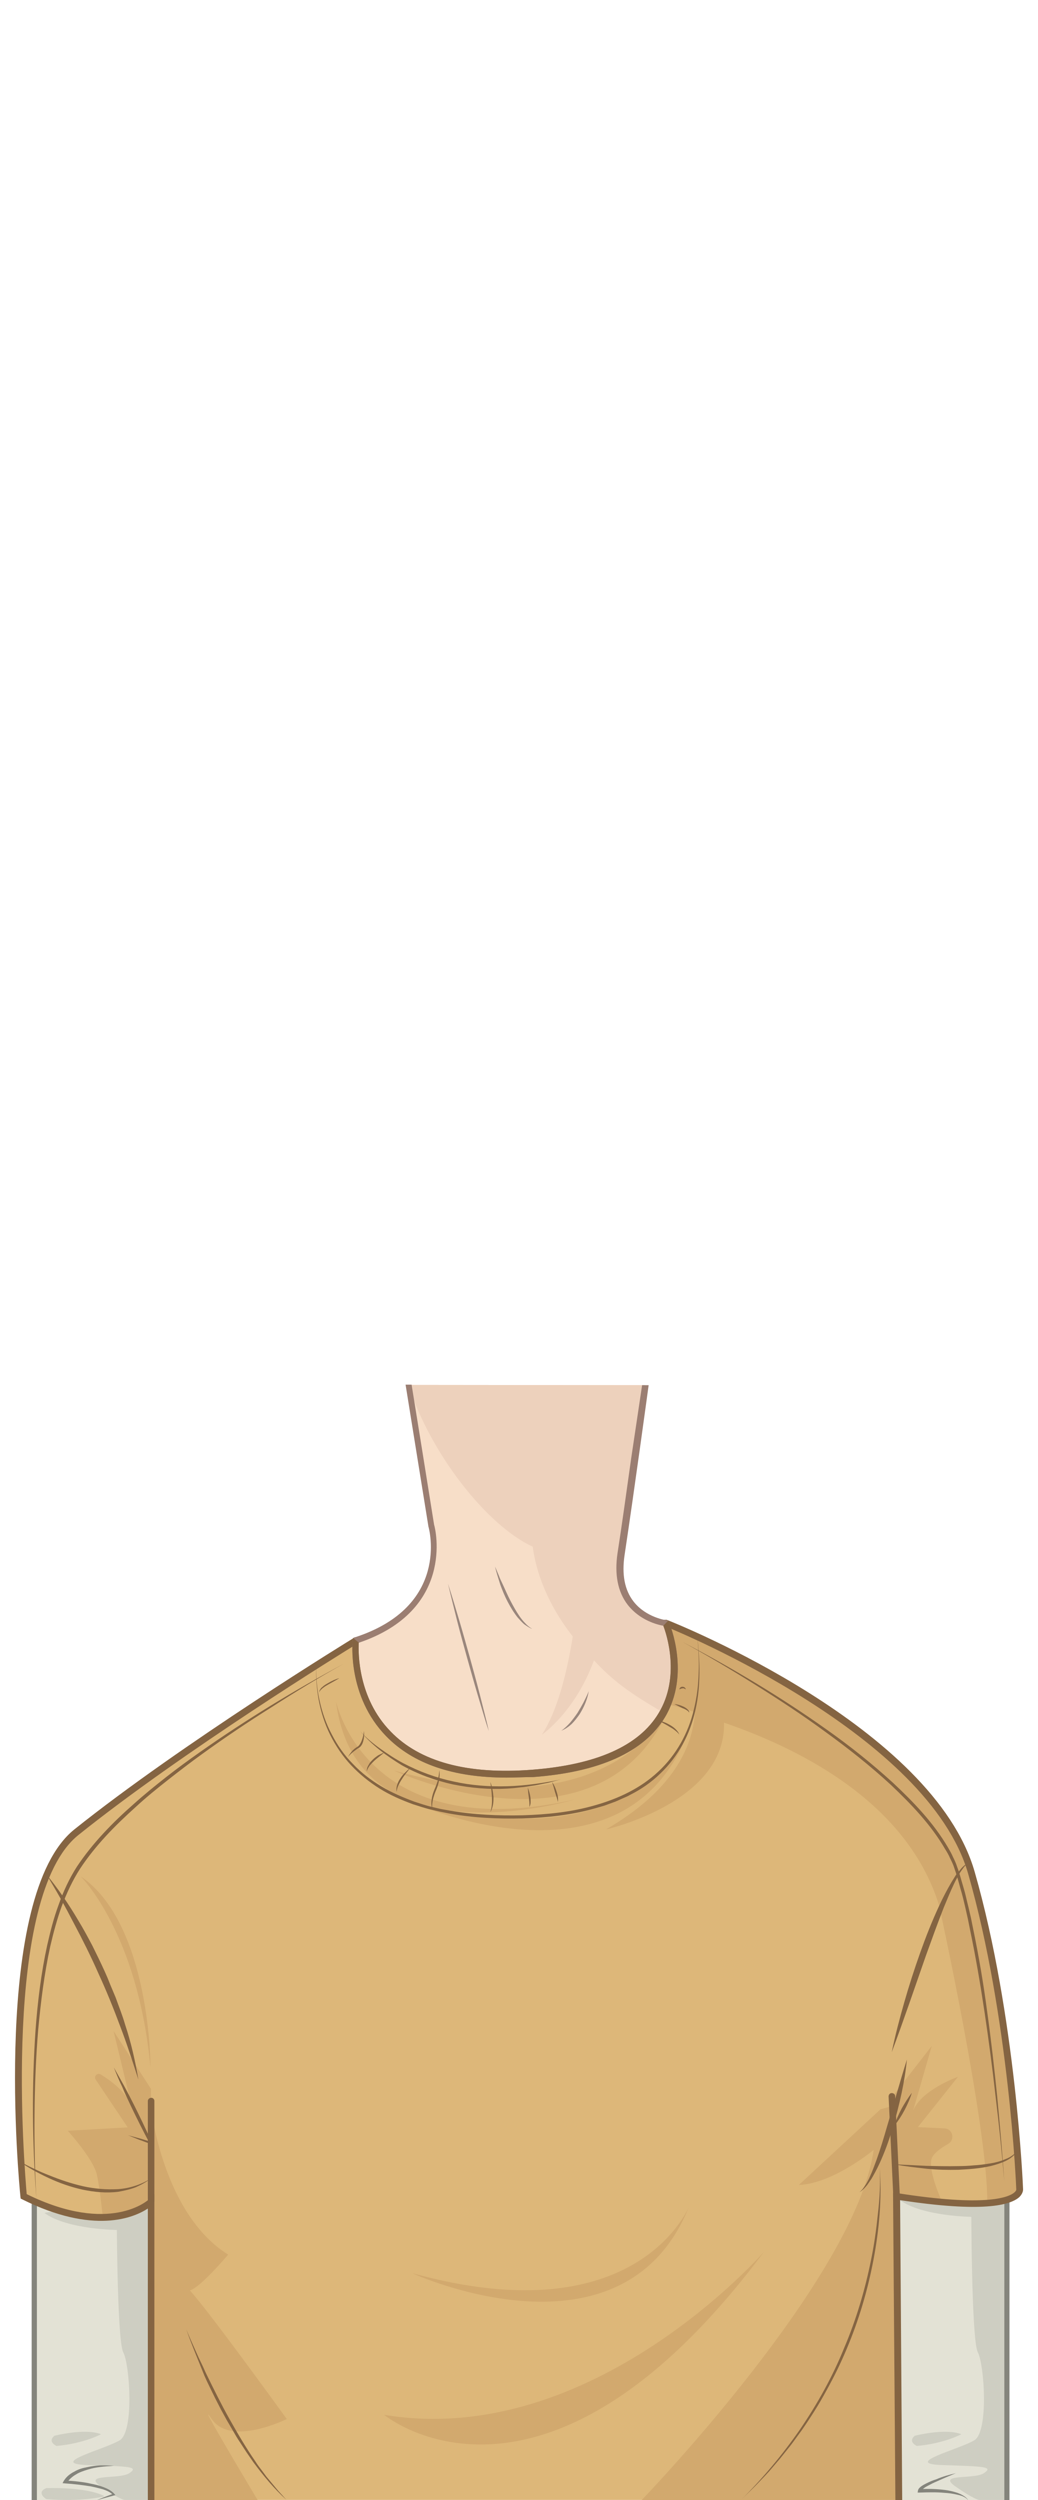 <?xml version="1.0" encoding="utf-8"?>
<!-- Generator: Adobe Illustrator 24.3.0, SVG Export Plug-In . SVG Version: 6.00 Build 0)  -->
<svg version="1.1" id="Layer_1" xmlns="http://www.w3.org/2000/svg" xmlns:xlink="http://www.w3.org/1999/xlink" x="0px" y="0px"
	 viewBox="0 0 396.7 955" style="enable-background:new 0 0 396.7 955;" xml:space="preserve">
<style type="text/css">
	.st0{fill:#84847C;}
	.st1{fill:#E3E2D5;}
	.st2{fill:#CECEC2;}
	.st3{fill:#DDB779;}
	.st4{fill:#D2A96E;}
	.st5{fill:#846442;}
	.st6{fill:#F7DEC8;}
	.st7{fill:#99867C;}
	.st8{fill:#EDD1BC;}
	.st9{fill:#9B7E72;}
</style>
<g>
	<rect x="12.1" y="841.3" class="st0" width="2.1" height="113.7"/>
</g>
<g>
	<rect x="383.7" y="840.8" class="st0" width="2.1" height="114.3"/>
</g>
<g>
	<polygon class="st1" points="14.1,955 14.1,831 57.6,831 57.8,955 	"/>
</g>
<path class="st2" d="M44.6,841.6c0,0,0,52.2,2.5,56.9s4.2,30.2-1.3,33.6c-5.5,3.4-28.1,9-12.2,9.5s19.6,0.6,15.8,3.1
	s-18.2,0-10.8,5.1c7.3,5.1,9,5.1,9,5.1h9.5V840L44.6,841.6z"/>
<polygon class="st1" points="383.8,836.8 383.8,955 343.5,955 341.8,834.6 "/>
<path class="st2" d="M371.9,846.8c0,0-19.4-0.1-28.1-6.5c0,0,11.3-2.8,28.5,0C372.3,840.3,377.3,844.4,371.9,846.8z"/>
<path class="st2" d="M45.1,851.8c0,0-19.4-0.1-28.1-6.5c0,0,11.3-2.8,28.5,0C45.5,845.3,50.4,849.4,45.1,851.8z"/>
<path class="st3" d="M9,838.9c0,0-11.3-113.9,20.2-139.1c41.4-33.1,106.7-73.1,106.7-73.1l118.5-6.7c0,0,100.8,39.9,116.8,95.4
	s18.5,121,18.5,121s0.8,10.1-47.1,2.5l0.8,116H57.8V841C57.8,841,42.6,855.7,9,838.9z"/>
<path class="st4" d="M390.7,833c0,0-7.9-110.5-28-135.8s-46-51.7-107.9-76.8c0.1-0.1,7,25.8,0.2,30.5c0,0,4.1,1,10.6,3.1
	c-0.9,13.7-8.7,30.1-34,44.8c0,0,45.9-10.3,45.1-40.8c25.5,8.8,69.4,28.6,82.2,69.8c0,0,18.7,85.2,18.4,113.5
	C377.3,841.3,391.3,842.4,390.7,833z"/>
<path class="st4" d="M39.3,847.1c0,0-1-10.6-2.3-16.5s-11.1-16.7-11.1-16.7l22.9-1.3l-12.2-18.2c-0.9-1.3,0.6-2.8,1.9-2
	c4.6,2.8,10.9,7.6,12.4,14.1c2.4,10.4-7.5-30.7-7.5-30.7l14.3,22.1V841C57.8,841,46.9,847.1,39.3,847.1z"/>
<path class="st4" d="M360.2,841.4c0,0-5.5-11.8-4.2-16.7c0.5-1.9,3.2-4,6.4-5.8c2.7-1.6,1.7-5.8-1.4-5.9l-10.2-0.5l15.3-19.2
	c0,0-15.1,5.3-17.5,14s7.5-25.8,7.5-25.8L341.7,800l0.9,38.9C342.7,838.9,352.6,841.4,360.2,841.4z"/>
<path class="st4" d="M245.2,955c0,0,81.9-84.8,88.7-133.8c0,0-15.5,12.9-28.6,13.4l31.2-28.9l4.3-1.2l2.7,150.4L245.2,955z"/>
<path class="st4" d="M57.8,805.7c0,0,4.6,40.1,29.4,55.5c0,0-14.9,17.7-16,12.9s38.4,49.9,38.4,49.9s-21.4,10.7-28.7,0
	c-7.4-10.7,17.6,31,17.6,31s-40.7,0.1-40.1-0.1c0.6-0.2-0.6-147.1-0.6-147.1"/>
<path class="st2" d="M371.2,841.6c0,0,0,52.2,2.5,56.9s4.2,30.2-1.3,33.6c-5.5,3.4-28.1,9-12.2,9.5s19.6,0.6,15.8,3.1
	s-18.2,0-10.8,5.1c7.3,5.1,9,5.1,9,5.1h9.5V840.1L371.2,841.6z"/>
<g>
	<path class="st5" d="M342.2,955l-0.9-117.5l1.5,0.2c33.5,5.3,42.4,1.7,44.7-0.1c0.9-0.7,0.9-1.2,0.9-1.2c0-0.6-2.7-66-18.4-120.7
		c-15.2-52.9-110.1-92.2-115.8-94.5L136.3,628c-4.6,2.8-66.8,41.2-106.3,72.9C0.6,724.3,9.4,828.5,10.2,838.1
		c31.9,15.7,46.5,2.2,46.7,2l2.1-2v3V955h-2.5V843.6c-5.3,3.5-20.7,10.1-48-3.5l-0.6-0.3L7.8,839c-0.5-4.7-11-114.8,20.6-140.2
		c41-32.8,106.2-72.8,106.9-73.2l0.3-0.2h0.3l118.8-6.7l0.3,0.1c4.1,1.6,101.6,40.8,117.5,96.2c15.8,55,18.5,120.7,18.5,121.3
		c0,0.2,0,1.5-1.4,2.9c-3.5,3.2-14.2,6-45.6,1.2l0.8,114.6L342.2,955z"/>
</g>
<path class="st6" d="M156.1,529l8.7,53.8c0,0,9,31.7-28.9,44c0,0-5.9,56.3,67.5,50.7s51-57.4,51-57.4s-20.8-2.2-17.1-26.3
	s9.2-64.7,9.2-64.7L156.1,529z"/>
<g>
	<path class="st7" d="M171.2,604.9c1.5,4.6,2.9,9.3,4.3,14c1.4,4.7,2.7,9.4,4,14c1.3,4.7,2.6,9.4,3.8,14.1l1.8,7.1
		c0.6,2.4,1.2,4.7,1.7,7.1c-0.8-2.3-1.5-4.6-2.2-7l-2.1-7c-1.4-4.7-2.7-9.4-4-14c-1.3-4.7-2.6-9.4-3.8-14.1
		C173.5,614.3,172.3,609.6,171.2,604.9z"/>
</g>
<g>
	<path class="st7" d="M225,646c-0.5,3.1-1.8,6.1-3.5,8.8c-0.9,1.3-1.9,2.6-3,3.7c-1.2,1.1-2.5,2-4,2.6c1.3-0.9,2.4-2,3.4-3.1
		c1-1.2,1.9-2.4,2.8-3.7c0.8-1.3,1.6-2.7,2.3-4C223.7,648.9,224.4,647.5,225,646z"/>
</g>
<g>
	<path class="st7" d="M189.2,598.4c0.5,1.1,0.9,2.2,1.4,3.3c0.4,1.1,0.9,2.2,1.4,3.2c1,2.1,1.9,4.3,3,6.4c1.1,2.1,2.2,4.1,3.5,6
		c0.7,1,1.4,1.9,2.2,2.7c0.8,0.9,1.7,1.6,2.7,2.2c-1.1-0.4-2.1-1.1-3.1-1.8c-0.9-0.8-1.7-1.7-2.5-2.6c-1.5-1.9-2.7-3.9-3.8-6
		s-2-4.3-2.8-6.5C190.5,603,189.7,600.7,189.2,598.4z"/>
</g>
<path class="st5" d="M6.8,825.2c2,1.1,4,2.2,6,3.1c2,1,4.1,1.9,6.2,2.7c4.2,1.7,8.4,3.1,12.8,4.1c2.2,0.5,4.4,0.8,6.6,1
	c2.2,0.2,4.4,0.2,6.7,0.1c4.4-0.3,8.8-1.7,12.6-4.1c-1.8,1.4-3.8,2.5-5.9,3.4c-2.1,0.8-4.4,1.3-6.6,1.7c-4.6,0.6-9.2,0.1-13.6-0.8
	c-4.5-1-8.8-2.5-12.9-4.4C14.4,830,10.4,827.8,6.8,825.2z"/>
<path class="st5" d="M17.6,715.8c4.6,5.6,8.7,11.6,12.4,17.9c1.9,3.1,3.6,6.3,5.3,9.5c1.6,3.2,3.2,6.5,4.7,9.8l1.1,2.5l1,2.5
	c0.7,1.7,1.4,3.3,2.1,5c1.2,3.4,2.6,6.8,3.6,10.3c2.3,6.9,3.9,14,5.1,21.1c-2.2-6.9-4.4-13.7-7-20.5c-2.5-6.7-5.2-13.4-8.2-19.9
	c-2.9-6.6-6.1-13-9.5-19.4C24.9,728.2,21.4,721.9,17.6,715.8z"/>
<path class="st4" d="M262.6,662.6c0,0-19.6,49.5-105.8,25.6C156.8,688.3,237.6,725.2,262.6,662.6z"/>
<path class="st4" d="M263.4,842.7c0,0-19.6,49.5-105.8,25.6C157.6,868.4,238.4,905.3,263.4,842.7z"/>
<path class="st4" d="M256.4,650.7c0,0-19.6,49.5-105.8,25.6C150.5,676.4,231.3,713.3,256.4,650.7z"/>
<path class="st5" d="M43.5,789.7c1.3,2.3,2.6,4.7,3.9,7c1.3,2.4,2.5,4.7,3.7,7.1c2.4,4.8,4.7,9.6,6.9,14.5l0.4,1l-1-0.4
	c-1.4-0.5-2.8-1.1-4.3-1.6c-1.4-0.6-2.8-1.1-4.2-1.7c1.5,0.4,2.9,0.8,4.4,1.2s2.9,0.9,4.4,1.3l-0.5,0.6c-2.5-4.7-4.9-9.5-7.2-14.3
	c-1.1-2.4-2.3-4.8-3.3-7.3C45.5,794.7,44.5,792.2,43.5,789.7z"/>
<path class="st5" d="M131.4,635.5c-9.4,5.2-18.6,10.8-27.6,16.6c-9.1,5.7-18,11.7-26.7,18c-4.3,3.1-8.6,6.4-12.8,9.7
	s-8.4,6.7-12.3,10.3c-4,3.6-7.9,7.3-11.5,11.2s-7,8.1-9.9,12.5c-2.9,4.5-5.1,9.3-7,14.3c-1.8,5-3.2,10.2-4.4,15.4
	c-2.3,10.5-3.6,21.1-4.6,31.8c-0.9,10.7-1.3,21.4-1.4,32.2c-0.1,10.7,0.1,21.5,0.7,32.2c-1.6-21.4-1.8-43-0.3-64.5
	c0.8-10.7,2.1-21.4,4.4-32c1.2-5.3,2.5-10.5,4.4-15.6c1.8-5.1,4.1-10.1,7-14.6c3-4.5,6.4-8.7,10.1-12.7s7.6-7.7,11.6-11.2
	c4-3.6,8.2-7,12.4-10.3s8.6-6.5,13-9.6C94,656.9,112.4,645.7,131.4,635.5z"/>
<path class="st5" d="M260.7,627.1c19.1,10,37.7,21.1,55.3,33.6c8.8,6.2,17.3,13,25.3,20.3c7.9,7.4,15.5,15.3,21,24.7
	c0.7,1.2,1.4,2.4,1.9,3.6c0.6,1.2,1.2,2.5,1.6,3.8c1,2.6,1.6,5.2,2.4,7.8s1.3,5.2,2,7.9l0.9,3.9l0.8,4c2.2,10.6,4,21.2,5.4,31.9
	c1.5,10.7,2.7,21.4,3.8,32.2c1,10.7,2,21.5,2.7,32.3c-0.9-10.8-2-21.5-3.3-32.2c-1.2-10.7-2.6-21.4-4.2-32.1
	c-1.6-10.7-3.4-21.3-5.6-31.8l-0.8-4l-0.9-4c-0.6-2.6-1.2-5.2-2-7.8c-0.7-2.6-1.4-5.2-2.3-7.7c-0.4-1.3-1-2.5-1.6-3.7
	c-0.5-1.2-1.2-2.4-1.9-3.5c-5.4-9.3-12.9-17.1-20.7-24.5c-7.9-7.3-16.4-14-25.1-20.3c-8.7-6.4-17.7-12.3-26.8-18
	S270.2,632.3,260.7,627.1z"/>
<path class="st5" d="M341.8,826.7c2,0.1,4.1,0.2,6.1,0.3s4.1,0.2,6.1,0.3c4.1,0.1,8.1,0.2,12.2,0.1c2,0,4-0.1,6.1-0.3
	c2-0.1,4-0.4,6-0.7s3.9-0.8,5.8-1.6c1.9-0.7,3.6-1.8,4.8-3.5c-0.9,1.9-2.7,3.2-4.5,4.1c-1.9,0.9-3.9,1.5-5.9,2
	c-4,0.9-8.1,1.2-12.2,1.4c-4.1,0.1-8.2,0-12.2-0.4C349.9,827.9,345.8,827.5,341.8,826.7z"/>
<path class="st4" d="M128.4,649.8c0,0,11.3,55.6,91.1,37.6C219.4,687.4,136.2,712.4,128.4,649.8z"/>
<path class="st5" d="M340.8,783.9c1.3-6.4,3-12.8,4.8-19.1s3.8-12.5,6-18.7s4.6-12.3,7.4-18.3c1.4-3,2.9-5.9,4.6-8.8
	c0.4-0.7,0.9-1.4,1.3-2.1c0.4-0.7,0.9-1.4,1.5-2c1-1.3,2.1-2.6,3.6-3.3c-1.3,1-2.2,2.4-3.1,3.7c-0.8,1.4-1.6,2.8-2.3,4.3
	c-1.4,2.9-2.6,5.9-3.9,9c-2.4,6.1-4.6,12.2-6.8,18.3C349.6,759.2,345.4,771.6,340.8,783.9z"/>
<g>
	<path class="st5" d="M336.2,828c0.9,11.8-0.2,23.7-2.4,35.3c-2.2,11.6-5.6,23-10.2,33.9c-2.3,5.5-4.9,10.8-7.8,16
		c-2.8,5.2-6,10.2-9.4,15.1c-1.8,2.4-3.4,4.8-5.3,7.1l-2.8,3.5l-2.9,3.4c-1.9,2.3-4,4.4-6,6.5s-4.2,4.1-6.3,6.2
		c8.4-8.3,16-17.4,22.7-27.1c6.6-9.7,12.4-20.1,16.8-31c4.6-10.8,8-22.2,10.3-33.7c1.2-5.8,2-11.6,2.6-17.5
		C336.2,839.8,336.5,833.9,336.2,828z"/>
</g>
<g>
	<path class="st5" d="M71.2,889.8c1.2,2.9,2.5,5.8,3.8,8.7c0.6,1.4,1.3,2.9,2,4.3c0.7,1.4,1.3,2.9,2,4.3c2.8,5.7,5.6,11.4,8.7,16.9
		s6.3,11,9.9,16.2c0.8,1.3,1.8,2.6,2.8,3.9l1.4,1.9c0.5,0.6,1,1.2,1.5,1.8l1.5,1.8c0.5,0.6,1,1.2,1.5,1.8l3.2,3.5
		c-4.7-4.2-8.8-9.2-12.6-14.3l-2.7-3.9l-2.6-4c-0.9-1.3-1.7-2.7-2.5-4.1c-0.8-1.4-1.6-2.7-2.4-4.1l-2.3-4.2l-2.2-4.3
		c-0.7-1.4-1.4-2.9-2.1-4.3c-0.7-1.4-1.4-2.9-2-4.3C75.8,901.6,73.3,895.8,71.2,889.8z"/>
</g>
<path class="st5" d="M121,635.5c-0.3,4.7,0.1,9.4,1.1,13.9c1,4.6,2.5,9,4.7,13.1c2.1,4.1,4.8,8,8.1,11.3c3.2,3.4,6.9,6.2,10.9,8.6
	c4,2.4,8.3,4.2,12.6,5.8c2.2,0.7,4.4,1.5,6.7,2l3.4,0.8l3.4,0.6c9.2,1.6,18.5,2,27.8,1.8c9.3-0.3,18.6-1.2,27.6-3.8
	c8.9-2.5,17.5-6.5,24.3-12.9c6.8-6.3,11.5-14.7,13.6-23.8c1.1-4.5,1.7-9.2,1.8-13.8c0.2-4.7-0.1-9.3-0.5-14c1,9.3,1.4,18.8-0.7,28
	c-2,9.2-6.6,17.9-13.5,24.4c-3.4,3.3-7.3,6-11.5,8.1c-1,0.6-2.1,1-3.2,1.5c-1.1,0.5-2.1,1-3.3,1.4l-3.3,1.2l-3.4,1
	c-9.1,2.6-18.5,3.6-27.9,3.9c-9.4,0.2-18.8-0.2-28.1-1.9l-3.5-0.7l-3.4-0.8c-2.3-0.5-4.5-1.3-6.8-2c-4.4-1.6-8.8-3.5-12.8-6
	s-7.7-5.5-10.9-8.9s-5.9-7.4-8-11.6c-2.1-4.2-3.5-8.7-4.4-13.3C121,644.9,120.6,640.2,121,635.5z"/>
<path class="st5" d="M137.6,661.2c2.3,2.6,5,4.8,7.8,6.8s5.7,3.9,8.7,5.5c6.1,3.2,12.6,5.6,19.3,7c6.7,1.5,13.6,2,20.5,1.8
	s13.8-1.2,20.5-2.6c-1.7,0.4-3.4,0.9-5,1.3c-1.7,0.3-3.4,0.7-5.1,1c-1.7,0.2-3.4,0.6-5.2,0.7l-2.6,0.3c-0.9,0.1-1.7,0.1-2.6,0.2
	c-6.9,0.4-13.9-0.2-20.8-1.6c-6.8-1.5-13.4-3.9-19.5-7.3C147.7,670.7,142,666.5,137.6,661.2z"/>
<path class="st5" d="M167.9,676.2c0.2,1.3,0.1,2.6-0.1,3.8c-0.2,1.3-0.6,2.5-1.1,3.7c-0.5,1.1-0.9,2.3-1.2,3.5s-0.4,2.5-0.3,3.7
	c-0.4-1.2-0.4-2.5-0.2-3.8s0.6-2.5,1.1-3.7c0.5-1.1,0.9-2.3,1.3-3.5C167.6,678.7,167.8,677.5,167.9,676.2z"/>
<path class="st5" d="M156.8,675.3c-1.1,1.4-2.3,2.8-3.2,4.3c-0.5,0.7-0.9,1.5-1.3,2.3c-0.4,0.8-0.6,1.6-0.7,2.5
	c-0.2-0.9-0.1-1.8,0.2-2.7s0.7-1.7,1.2-2.4c0.5-0.8,1.1-1.5,1.7-2.1C155.4,676.5,156.1,675.8,156.8,675.3z"/>
<path class="st5" d="M146.9,669.4c-1.3,1.1-2.7,2.1-3.9,3.2c-0.6,0.6-1.2,1.2-1.7,1.8c-0.5,0.7-0.9,1.4-1.1,2.2
	c-0.1-0.9,0.2-1.7,0.7-2.5c0.4-0.8,1-1.4,1.6-2s1.3-1.1,2-1.6C145.3,670.1,146.1,669.7,146.9,669.4z"/>
<path class="st5" d="M139.1,661.2c0.1,1,0.1,2.1-0.1,3.1c-0.2,1-0.5,2.1-1.3,2.9c-0.2,0.2-0.4,0.4-0.7,0.5l-0.6,0.4
	c-0.4,0.3-0.8,0.6-1.2,0.9c-0.8,0.6-1.5,1.3-2.2,2.1c0.5-0.9,1.1-1.7,1.8-2.5c0.4-0.4,0.8-0.7,1.2-1c0.5-0.3,0.9-0.5,1.2-0.9
	c0.6-0.7,1-1.6,1.3-2.6C138.8,663.2,139,662.2,139.1,661.2z"/>
<path class="st8" d="M254.5,620c0,0-16.3-0.5-17.7-19.8c0.1,0,0.1,0,0.1,0c-1-6.1,9.6-71.1,9.6-71.1l-90.4-0.1
	c8.5,26.5,30.1,53.8,47.5,61.8c0.8,6.4,3.8,19.6,15.3,34.3c-2.2,13.7-5.8,28.3-11.8,37.5c0,0,12.7-8.6,19.9-28.4
	c7.1,7.7,13.6,12.5,26.4,19.9C253.5,654.1,262.9,639,254.5,620z"/>
<path class="st5" d="M129.7,641c-1.4,0.9-2.8,1.6-4.2,2.4c-0.7,0.4-1.4,0.8-2,1.3c-0.3,0.2-0.6,0.5-0.9,0.8s-0.5,0.6-0.5,1
	c-0.1-0.4,0-0.9,0.3-1.2c0.2-0.4,0.5-0.7,0.8-0.9c0.6-0.6,1.3-1,2-1.4C126.7,642.1,128.2,641.4,129.7,641z"/>
<path class="st5" d="M187.4,680.7c0.4,0.9,0.6,1.9,0.8,2.8c0.2,1,0.3,2,0.4,2.9c0,1,0,2-0.2,3s-0.5,2-1,2.8c0.6-1.9,0.7-3.8,0.6-5.7
	C187.9,684.6,187.7,682.7,187.4,680.7z"/>
<path class="st5" d="M201.7,682.8c0.5,1.2,0.8,2.4,1,3.6c0.1,0.6,0.1,1.3,0.1,1.9c0,0.6-0.1,1.3-0.5,1.9c0.1-0.6,0-1.2,0-1.9
	c-0.1-0.6-0.1-1.2-0.2-1.8C201.9,685.3,201.8,684,201.7,682.8z"/>
<path class="st5" d="M211,680.7c0.8,1.1,1.3,2.3,1.7,3.6c0.2,0.6,0.4,1.3,0.5,2s0.1,1.4,0,2c-0.1-0.7-0.3-1.3-0.5-1.9l-0.6-1.9
	C211.8,683.3,211.4,682,211,680.7z"/>
<path class="st5" d="M251.6,657.1c0.8,0.2,1.6,0.5,2.4,0.8c0.8,0.3,1.5,0.7,2.2,1.1c0.7,0.4,1.4,0.9,2,1.5s1.2,1.3,1.4,2.1
	c-0.4-0.7-1.1-1.2-1.7-1.7s-1.3-0.9-2-1.3C254.5,658.7,253,658,251.6,657.1z"/>
<path class="st5" d="M257.7,650.9c1.1,0.1,2.2,0.4,3.3,0.9c0.5,0.2,1,0.5,1.5,0.9c0.4,0.4,1,0.8,0.9,1.5c-0.2-0.5-0.7-0.8-1.2-1.1
	s-1-0.5-1.5-0.7C259.7,651.9,258.7,651.4,257.7,650.9z"/>
<path class="st5" d="M259.6,645.3c0.1-0.3,0.2-0.5,0.4-0.7c0.2-0.2,0.5-0.3,0.8-0.3s0.7,0.1,0.9,0.3c0.2,0.2,0.4,0.5,0.4,0.7
	c-0.5-0.3-0.9-0.5-1.2-0.4C260.5,644.9,260.1,645.1,259.6,645.3z"/>
<path class="st0" d="M365.3,944.7c-2.4,1-4.8,2-7.2,3.1c-1.2,0.5-2.4,1.1-3.5,1.7c-0.6,0.3-1.1,0.6-1.6,1c-0.2,0.2-0.5,0.4-0.7,0.5
	c-0.2,0.2-0.3,0.4-0.3,0.4l-0.7-0.6c3.3-0.2,6.6-0.1,9.8,0.3c1.6,0.2,3.3,0.6,4.8,1.1c0.8,0.3,1.5,0.6,2.3,1.1
	c0.7,0.4,1.4,1,1.8,1.7c-1.1-1.3-2.7-1.8-4.2-2.1c-1.6-0.4-3.2-0.6-4.8-0.7c-3.2-0.3-6.4-0.2-9.6-0.1h-0.7l0.1-0.6
	c0.1-0.7,0.4-1,0.7-1.3c0.3-0.3,0.6-0.5,0.9-0.7c0.6-0.4,1.2-0.7,1.8-1c1.2-0.6,2.4-1.1,3.7-1.5C360.2,946,362.7,945.3,365.3,944.7z
	"/>
<path class="st0" d="M43.5,941.9c-1.7,0.1-3.4,0.2-5,0.4c-1.7,0.2-3.3,0.5-4.9,1c-1.6,0.5-3.2,1-4.6,1.9c-1.4,0.8-2.6,1.9-3.5,3.2
	l-0.5-0.9c1.6,0.1,3.3,0.2,4.9,0.4s3.2,0.4,4.8,0.8c1.6,0.3,3.2,0.7,4.8,1.3c1.5,0.6,3.1,1.3,4.3,2.7l0.3,0.4l-0.5,0.1
	c-1.1,0.3-2.2,0.6-3.3,0.9c-1.1,0.3-2.2,0.6-3.3,0.9c1-0.4,2.1-0.9,3.2-1.3c1.1-0.4,2.1-0.8,3.2-1.2l-0.2,0.5c-1-1.1-2.5-1.7-4-2.2
	c-1.5-0.4-3.1-0.8-4.7-1.1c-3.2-0.5-6.4-0.9-9.6-1.1l-1-0.1l0.5-0.9c1-1.6,2.4-2.7,4-3.5c1.5-0.9,3.2-1.4,4.9-1.7
	c1.7-0.4,3.4-0.6,5.1-0.7C40.1,941.7,41.8,941.7,43.5,941.9z"/>
<g>
	<path class="st5" d="M57.8,801.3L57.8,801.3c0.7,0,1.2,0.6,1.2,1.2V841h-2.5v-38.5C56.5,801.9,57.1,801.3,57.8,801.3z"/>
</g>
<g>
	<path class="st5" d="M340.8,799.5L340.8,799.5c0.7,0,1.3,0.5,1.3,1.2l1.8,38.2l-2.5,0.1l-1.8-38.2
		C339.6,800.1,340.1,799.5,340.8,799.5z"/>
</g>
<path class="st5" d="M348.5,799.4c-0.7,2.3-1.7,4.5-2.8,6.6c-1.1,2.1-2.4,4.1-3.9,6c0.7-2.3,1.7-4.5,2.8-6.6
	C345.8,803.3,347,801.3,348.5,799.4z"/>
<path class="st4" d="M292,860.1c0,0-65.7,75.5-145.2,62.3C146.9,922.4,207.6,973.1,292,860.1z"/>
<path class="st4" d="M30.8,716.7c0,0,21.9,21.4,26.7,73C57.6,789.7,57.5,734.7,30.8,716.7z"/>
<path class="st5" d="M346.6,786.7c-0.4,4.2-1.1,8.4-2,12.7c-0.9,4.2-2,8.5-3.2,12.7c-1.3,4.3-2.7,8.5-4.6,12.8
	c-0.9,2.1-2,4.3-3.2,6.4c-0.3,0.5-0.6,1.1-1,1.6c-0.3,0.5-0.7,1-1.1,1.6c-0.8,1-1.7,2.1-3.1,2.9c1.2-0.9,1.8-2,2.5-3
	c0.6-1,1.2-2.1,1.6-3.1c1-2.1,1.7-4.2,2.5-6.3c1.5-4.2,2.8-8.5,4-12.7C341.6,803.7,343.9,795.3,346.6,786.7z"/>
<path class="st2" d="M17.7,950.6c0,0,15-0.6,22.1,3c0,0-8.7,2.1-22.1,1C17.7,954.6,13.7,952.2,17.7,950.6z"/>
<path class="st2" d="M17.7,950.4c0,0,15-0.6,22.1,3c0,0-8.7,2.1-22.1,1C17.7,954.4,13.7,952,17.7,950.4z"/>
<path class="st2" d="M20.8,930.4c0,0,11.6-3,17.8-0.6c0,0-6.3,3.5-17,4.5C21.6,934.3,18,932.7,20.8,930.4z"/>
<path class="st2" d="M349.6,930.4c0,0,11.6-3,17.8-0.6c0,0-6.3,3.5-17,4.5C350.4,934.3,346.8,932.7,349.6,930.4z"/>
<path class="st9" d="M255.7,619.7l-0.3-0.7l-0.7-0.1c0,0-7.8-1-12.6-7.2c-3.4-4.4-4.5-10.3-3.4-17.7c3.6-23.8,9.2-64.9,9.2-64.9
	h-2.5l-4.2,28.1l0,0c-1.7,12.1-3.6,25.9-5.2,36.1c-1.2,8.1,0.1,14.8,3.9,19.7c4.6,5.9,11.3,7.6,13.6,8c1.3,3.3,6.6,19.6-1.8,33.4
	c-7.5,12.5-23.8,19.7-48.4,21.6c-24.6,1.9-42.8-3-54-14.6c-12.5-12.8-12.4-30-12.2-33.9c36.7-12.4,29.4-43.3,28.8-45.1l-4.5-28.1
	l0,0l-4.1-25.4H155l8.7,54v0.1c0.4,1.2,8.2,30.6-28,42.4l-0.8,0.3l-0.1,0.8c-0.1,0.8-2.1,21.4,12.8,36.7
	c10.2,10.5,25.6,15.8,46,15.8c3.2,0,6.6-0.2,10.1-0.2c25.5-1.9,42.4-9.6,50.4-22.8C264,639.5,256,620.5,255.7,619.7z"/>
<path class="st5" d="M255.4,619L255.4,619l-1.9,2l0,0c1.3,3.3,6.6,19.6-1.8,33.4c-7.5,12.5-23.8,19.7-48.4,21.6
	c-24.6,1.9-42.8-3-54-14.6c-12.5-12.8-12.4-30-12.2-33.9h0.1l-2.2-1.8h-0.1l-0.1,0.8c-0.1,0.8-2.1,21.4,12.8,36.7
	c10.2,10.5,25.6,15.8,46,15.8c3.2,0,6.6-0.2,10.1-0.2c25.5-1.9,42.4-9.6,50.4-22.8c9.9-16.5,1.9-35.5,1.6-36.3L255.4,619z"/>
</svg>
